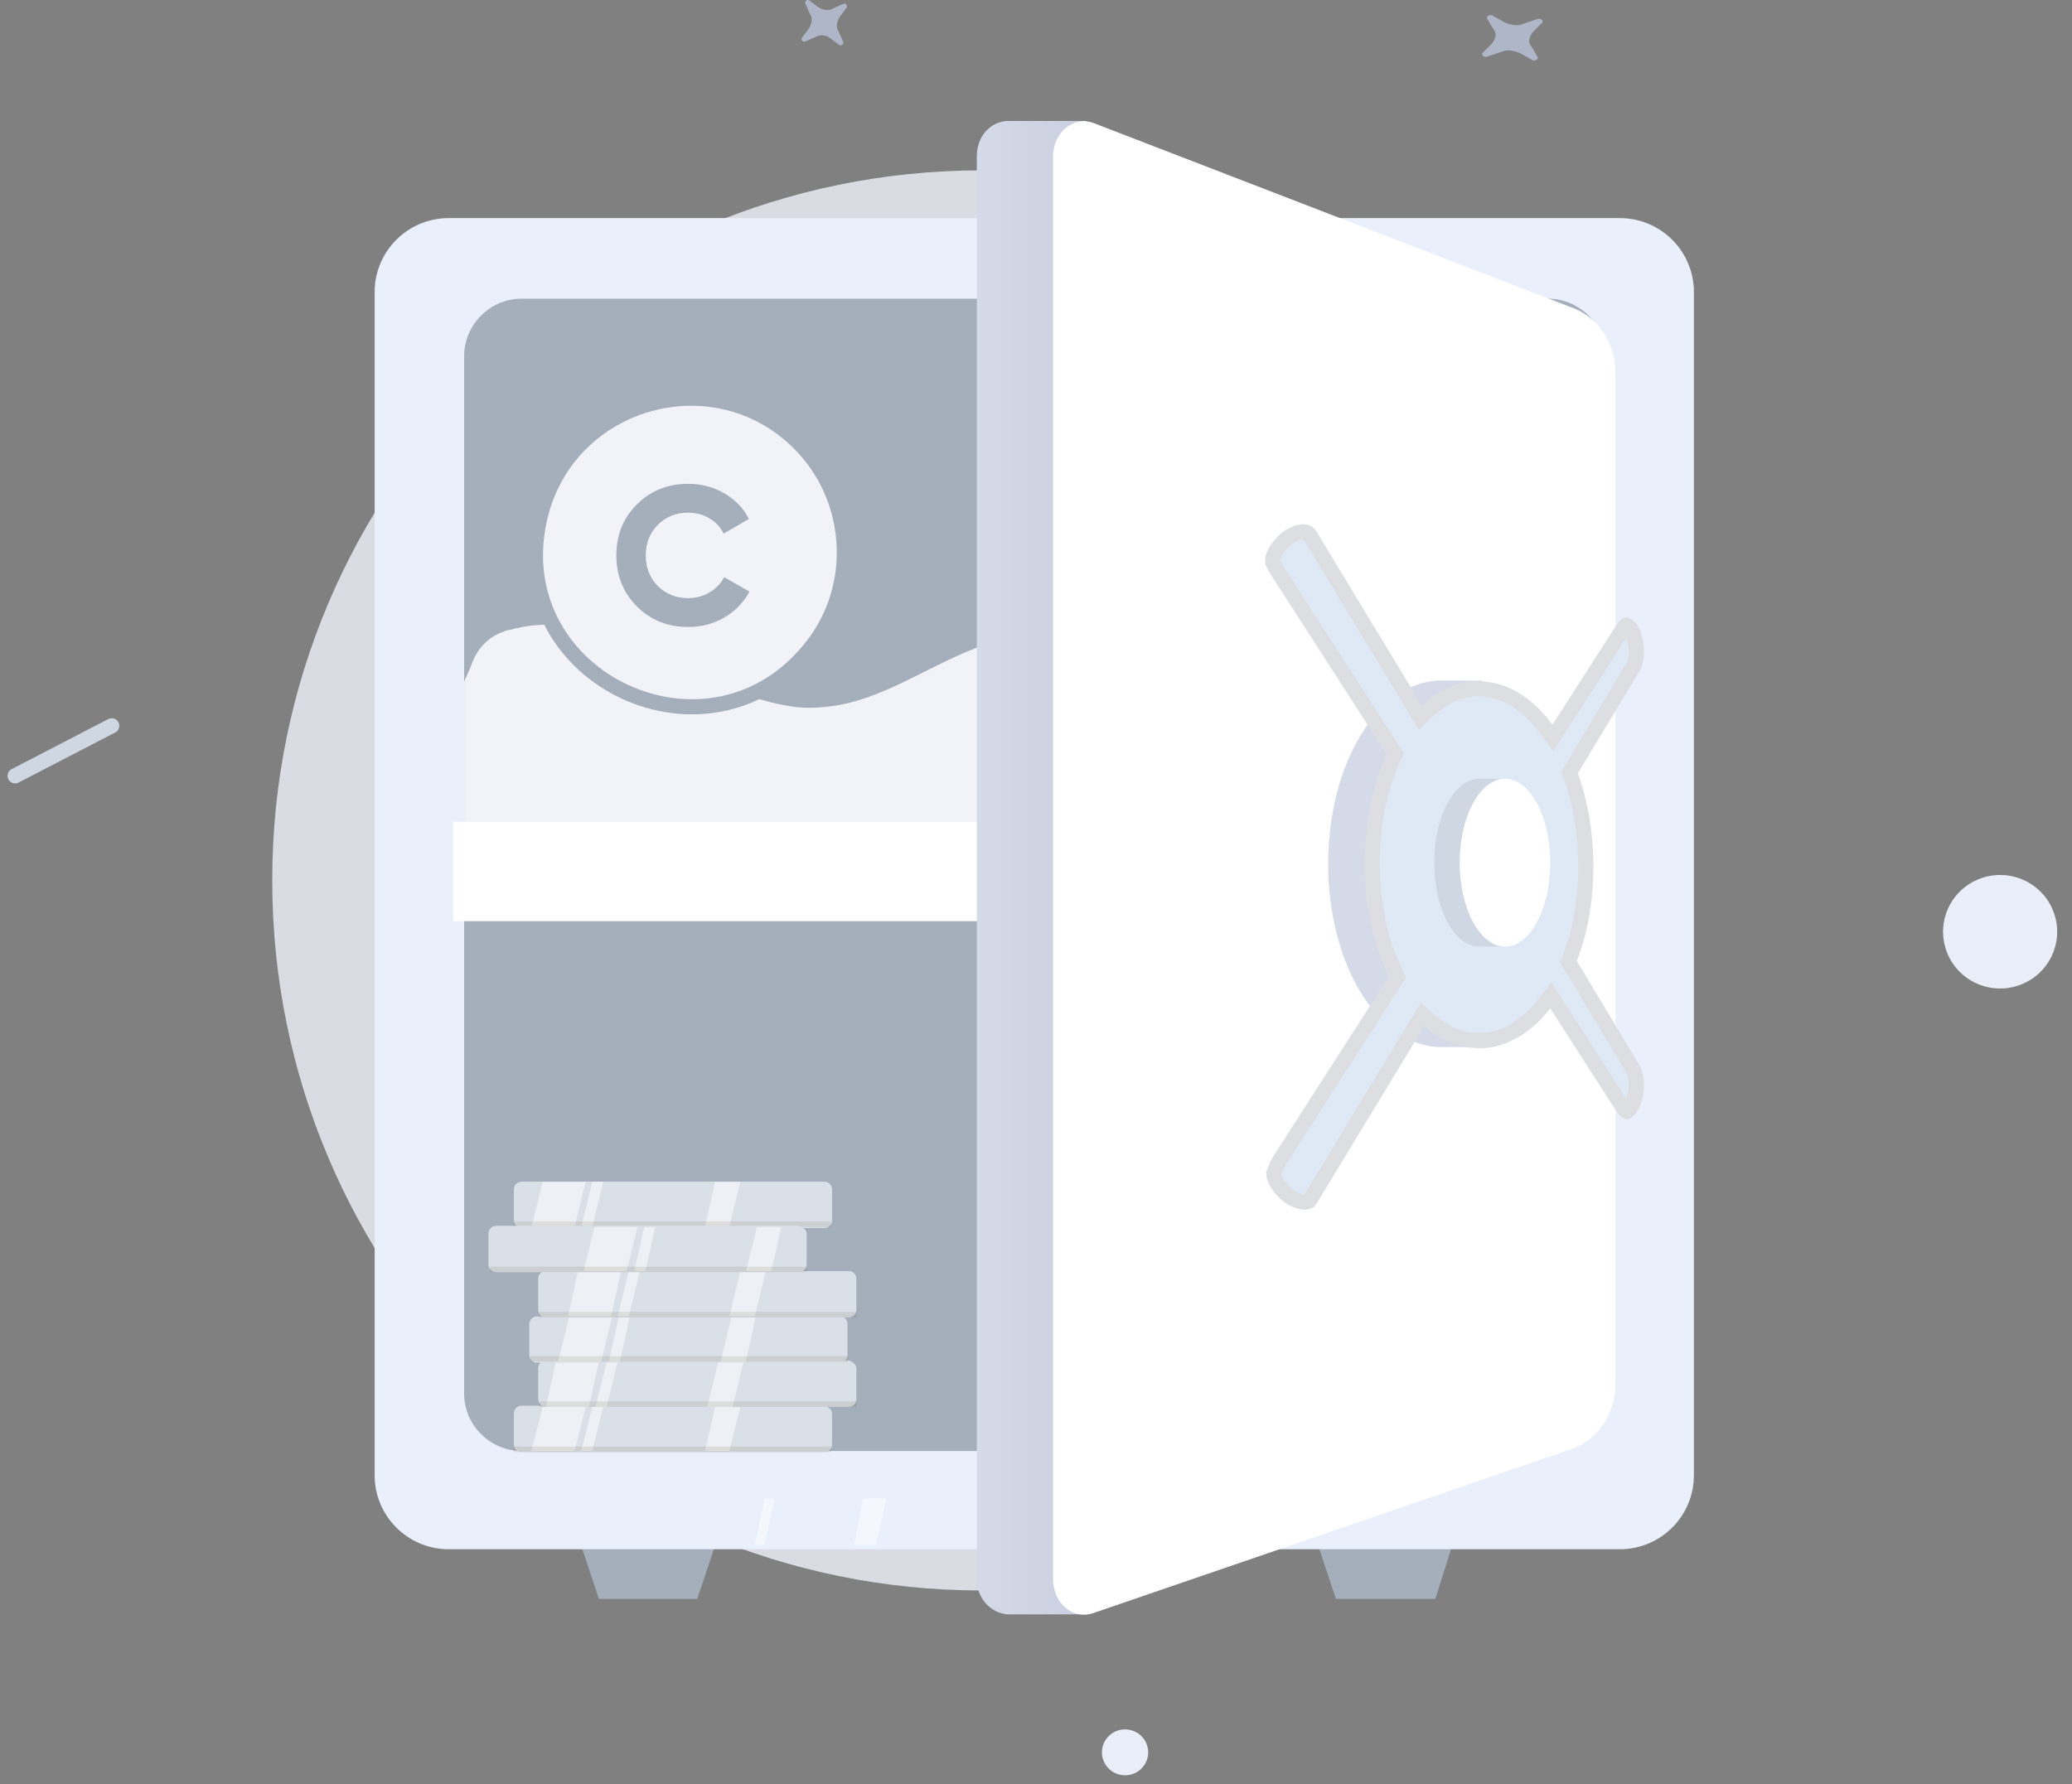 <svg width="137" height="118" viewBox="0 0 137 118" fill="none" xmlns="http://www.w3.org/2000/svg">
<rect x="0" y="0" width="137" height="118" fill="#808080" stroke="none"/>
<path d="M64.909 105.185C90.816 105.185 111.818 84.161 111.818 58.226C111.818 32.291 90.816 11.267 64.909 11.267C39.002 11.267 18 32.291 18 58.226C18 84.161 39.002 105.185 64.909 105.185Z" fill="#D9DCE3"/>
<path d="M133.413 65.19C135.394 64.55 136.478 62.432 135.834 60.46C135.19 58.489 133.062 57.41 131.081 58.051C129.1 58.691 128.016 60.809 128.66 62.781C129.304 64.752 131.432 65.831 133.413 65.19Z" fill="#EAEEF9"/>
<path d="M54.86 2.499L55.499 2.979C55.659 3.059 55.819 2.899 55.739 2.739L55.419 2.02C55.259 1.78 55.339 1.46 55.499 1.14L55.979 0.501C56.059 0.341 55.899 0.181 55.739 0.261L55.02 0.581C54.78 0.741 54.46 0.661 54.14 0.501L53.501 0.021C53.341 -0.059 53.181 0.101 53.261 0.261L53.581 0.98C53.741 1.22 53.661 1.54 53.501 1.86L53.021 2.499C52.941 2.659 53.101 2.819 53.261 2.739L53.98 2.419C54.3 2.259 54.62 2.339 54.86 2.499Z" fill="#AFB6C7"/>
<path d="M100.48 3.499L101.332 3.979C101.545 4.059 101.758 3.899 101.652 3.739L101.226 3.02C101.012 2.78 101.119 2.46 101.332 2.14L101.972 1.501C102.078 1.341 101.865 1.181 101.652 1.261L100.693 1.581C100.373 1.741 99.947 1.661 99.52 1.501L98.668 1.021C98.455 0.941 98.242 1.101 98.348 1.261L98.774 1.98C98.987 2.22 98.881 2.54 98.668 2.86L98.028 3.499C97.922 3.659 98.135 3.819 98.348 3.739L99.307 3.419C99.627 3.259 100.053 3.339 100.48 3.499Z" fill="#AFB6C7"/>
<path d="M7.388 48L1 51.309" stroke="#CED7E2" stroke-miterlimit="10" stroke-linecap="round" stroke-linejoin="round"/>
<path d="M75.25 117.145C75.948 116.673 76.128 115.728 75.652 115.035C75.176 114.342 74.225 114.163 73.527 114.636C72.829 115.108 72.649 116.053 73.125 116.745C73.6 117.438 74.552 117.617 75.25 117.145Z" fill="#EAEEF9"/>
<path d="M46.104 105.742H39.602L38.287 101.8H47.419L46.104 105.742Z" fill="#A4AFBB"/>
<path d="M94.905 105.742H88.33L87.015 101.8H96.147L94.905 105.742Z" fill="#A4AFBB"/>
<path d="M107.105 102.458H29.666C26.963 102.458 24.771 100.268 24.771 97.567V19.315C24.771 16.614 26.963 14.424 29.666 14.424H107.105C109.808 14.424 112 16.614 112 19.315V97.567C112 100.268 109.808 102.458 107.105 102.458Z" fill="#E9EFFB"/>
<path d="M102.357 95.961H34.488C32.442 95.961 30.689 94.282 30.689 92.165V23.548C30.689 21.505 32.369 19.753 34.488 19.753H102.357C104.402 19.753 106.155 21.431 106.155 23.548V92.165C106.155 94.282 104.475 95.961 102.357 95.961Z" fill="#A4AFBB"/>
<g opacity="0.8">
<g opacity="0.8">
<path opacity="0.5" d="M66.558 83.77L65.974 86.252H64.659L65.243 83.77H66.558Z" fill="white"/>
</g>
<g opacity="0.8">
<path opacity="0.5" d="M67.07 93.552L66.485 95.961H65.097L65.682 93.552H67.07Z" fill="white"/>
</g>
<g opacity="0.8">
<path opacity="0.5" d="M67.946 91.07L67.362 93.552H65.974L66.558 91.07H67.946Z" fill="white"/>
</g>
<g opacity="0.8">
<path opacity="0.5" d="M67.07 81.361L66.485 83.77H65.097L65.682 81.361H67.07Z" fill="white"/>
</g>
<g opacity="0.8">
<path opacity="0.5" d="M67.947 78.88L67.363 81.362H65.975L66.559 78.88H67.947Z" fill="white"/>
</g>
</g>
<path d="M86.138 54.353C71.235 55.886 48.295 55.521 30.689 56.032V45.082C30.908 44.571 31.127 44.133 31.273 43.695C31.639 42.819 32.369 42.089 33.246 41.797C33.392 41.724 33.611 41.651 33.757 41.651C35.73 41.067 37.995 41.286 40.113 41.943C41.209 42.308 42.232 42.673 43.181 43.111C45.154 44.06 47.127 45.155 49.172 45.885C50.195 46.25 51.145 46.542 52.167 46.688C52.898 46.834 53.702 46.834 54.432 46.761C58.304 46.469 61.519 43.841 65.244 42.6C69.774 41.067 74.961 41.797 78.833 44.571C80.878 45.958 82.632 48.44 81.755 50.703C81.682 50.922 81.682 51.141 81.755 51.36C82.339 53.258 88.403 54.134 86.138 54.353Z" fill="#F1F3F9"/>
<path d="M106.083 54.352H29.959V60.922H106.083V54.352Z" fill="white"/>
<path opacity="0.4" d="M93.37 63.404C95.549 63.404 97.315 60.561 97.315 57.053C97.315 53.546 95.549 50.703 93.37 50.703C91.192 50.703 89.425 53.546 89.425 57.053C89.425 60.561 91.192 63.404 93.37 63.404Z" fill="url(#paint0_linear_2904:26753)"/>
<path d="M90.448 52.455H85.626V61.579H90.448V52.455Z" fill="#1C3754"/>
<path d="M98.996 20.409L73.938 10.701C73.427 9.679 72.696 8.73 71.819 8H66.559C65.464 8.073 64.587 9.022 64.587 10.336V104.428C64.587 105.742 65.537 106.691 66.632 106.764H71.819L72.477 104.866L98.996 95.815C100.676 95.231 101.845 93.479 101.845 91.508V24.643C101.699 22.745 100.603 20.993 98.996 20.409Z" fill="url(#paint1_linear_2904:26753)"/>
<path d="M72.331 8.146L104.11 20.409C105.717 21.066 106.813 22.745 106.813 24.643V91.508C106.813 93.479 105.644 95.231 103.964 95.814L72.258 106.691C70.943 107.129 69.628 106.034 69.628 104.428V10.336C69.628 8.73 71.016 7.635 72.331 8.146Z" fill="white"/>
<path d="M102.868 57.2C102.868 52.017 100.823 47.564 97.974 45.812V45.009H95.051C91.033 45.228 87.819 50.557 87.819 57.127C87.819 63.697 91.033 69.025 95.051 69.244H97.974V68.441C100.823 66.835 102.868 62.456 102.868 57.2Z" fill="#D5DAE8"/>
<path d="M103.792 63.364L103.7 63.595L103.827 63.808L107.987 70.734C108.112 70.964 108.194 71.325 108.194 71.753C108.194 72.173 108.115 72.611 107.965 72.978C107.866 73.174 107.781 73.308 107.705 73.397C107.629 73.484 107.584 73.5 107.569 73.504L107.567 73.504C107.562 73.502 107.556 73.5 107.548 73.496C107.504 73.474 107.437 73.424 107.369 73.337L102.923 66.419L102.542 65.825L102.108 66.382C101.138 67.628 99.921 68.49 98.61 68.753C97.174 69.012 95.721 68.562 94.507 67.483L94.058 67.085L93.747 67.598L86.685 79.237C86.663 79.263 86.644 79.288 86.629 79.308C86.604 79.343 86.58 79.379 86.562 79.405C86.551 79.423 86.541 79.437 86.533 79.448C86.427 79.501 86.242 79.531 85.967 79.462C85.66 79.385 85.297 79.196 84.949 78.882C84.688 78.62 84.488 78.354 84.364 78.112C84.255 77.901 84.217 77.737 84.218 77.622C84.244 77.561 84.261 77.511 84.274 77.471L84.275 77.468C84.292 77.417 84.301 77.391 84.321 77.351L84.337 77.32L84.348 77.286C84.405 77.115 84.53 76.862 84.655 76.675L84.655 76.675L84.659 76.668L92.257 64.843L92.411 64.603L92.284 64.349C91.301 62.384 90.729 59.907 90.729 57.127C90.729 54.486 91.23 52.078 92.144 50.111L92.26 49.861L92.111 49.629L84.586 37.95L84.586 37.95L84.582 37.943C84.425 37.709 84.323 37.548 84.275 37.405L84.237 37.293L84.163 37.219C84.162 37.217 84.161 37.215 84.16 37.211C84.157 37.206 84.156 37.2 84.155 37.197C84.155 37.196 84.154 37.196 84.154 37.196V37.167L84.151 37.137C84.132 36.988 84.175 36.769 84.329 36.493C84.478 36.225 84.71 35.942 85.001 35.681C85.349 35.399 85.692 35.243 85.969 35.189C86.239 35.137 86.393 35.187 86.463 35.237L86.516 35.289L86.573 35.347C86.596 35.399 86.621 35.437 86.636 35.46C86.652 35.484 86.668 35.506 86.682 35.523L93.601 46.947L93.922 47.477L94.372 47.051C95.671 45.822 97.116 45.322 98.598 45.644L98.598 45.644L98.61 45.646C99.979 45.907 101.196 46.827 102.249 48.229L102.681 48.805L103.07 48.199L107.377 41.488C107.448 41.382 107.504 41.347 107.527 41.337C107.542 41.33 107.551 41.33 107.569 41.335C107.629 41.354 107.802 41.467 107.959 41.844C108.113 42.214 108.194 42.658 108.194 43.084C108.194 43.512 108.113 43.873 107.987 44.102L103.901 50.883L103.778 51.087L103.859 51.31C104.495 53.077 104.852 55.136 104.852 57.273C104.852 59.486 104.494 61.61 103.792 63.364ZM107.579 73.508C107.579 73.508 107.578 73.508 107.577 73.508L107.579 73.508Z" fill="#DFE9F5" stroke="#DDDEE2"/>
<path d="M100.823 57.053C100.823 55.009 100.238 53.184 99.288 52.236V51.506H97.827C96.147 51.506 94.832 53.987 94.832 57.053C94.832 60.119 96.147 62.601 97.827 62.601H99.288V61.871C100.165 60.922 100.823 59.097 100.823 57.053Z" fill="#CED7E2"/>
<path d="M99.507 62.601C101.162 62.601 102.503 60.117 102.503 57.053C102.503 53.989 101.162 51.506 99.507 51.506C97.853 51.506 96.512 53.989 96.512 57.053C96.512 60.117 97.853 62.601 99.507 62.601Z" fill="white"/>
<path d="M53.754 42.667L53.754 42.668C47.063 51.372 33.418 44.962 35.645 34.462L35.645 34.462C37.317 26.527 47.138 23.607 52.847 29.311C56.468 32.929 56.814 38.706 53.754 42.667Z" fill="#F1F3F9" stroke="#A4AFBB"/>
<path d="M55.017 93.479V95.523C55.017 95.815 54.797 96.034 54.505 96.034H34.488C34.196 96.034 33.977 95.815 33.977 95.523V93.479C33.977 93.187 34.196 92.968 34.488 92.968H54.505C54.797 93.041 55.017 93.26 55.017 93.479Z" fill="#DAE0E8"/>
<path opacity="0.5" d="M38.725 93.041L37.995 95.961H35.145L35.876 93.041H38.725Z" fill="white"/>
<path opacity="0.5" d="M48.953 93.041L48.222 95.961H46.615L47.273 93.041H48.953Z" fill="white"/>
<path opacity="0.5" d="M39.894 93.041L39.164 95.961H38.433L39.164 93.041H39.894Z" fill="white"/>
<path opacity="0.1" d="M54.944 95.668H33.977V96.034H54.944V95.668Z" fill="#4F3500"/>
<path d="M56.623 90.486V92.53C56.623 92.822 56.404 93.041 56.112 93.041H36.095C35.803 93.041 35.584 92.822 35.584 92.53V90.486C35.584 90.194 35.803 89.975 36.095 89.975H56.112C56.404 90.048 56.623 90.267 56.623 90.486Z" fill="#DAE0E8"/>
<path opacity="0.5" d="M39.602 90.048L38.945 93.041H36.096L36.753 90.048H39.602Z" fill="white"/>
<path opacity="0.5" d="M49.172 90.048L48.441 93.041H46.761L47.491 90.048H49.172Z" fill="white"/>
<path opacity="0.5" d="M40.843 90.048L40.113 93.041H39.382L40.113 90.048H40.843Z" fill="white"/>
<path opacity="0.1" d="M56.624 92.675H35.657V93.041H56.624V92.675Z" fill="#4F3500"/>
<path d="M56.039 87.567V89.611C56.039 89.903 55.82 90.122 55.528 90.122H35.511C35.219 90.122 34.999 89.903 34.999 89.611V87.567C34.999 87.275 35.219 87.056 35.511 87.056H55.528C55.82 87.056 56.039 87.275 56.039 87.567Z" fill="#DAE0E8"/>
<path opacity="0.5" d="M40.479 87.055L39.748 90.048H36.899L37.63 87.055H40.479Z" fill="white"/>
<path opacity="0.5" d="M49.976 87.055L49.319 90.048H47.638L48.369 87.055H49.976Z" fill="white"/>
<path opacity="0.5" d="M41.648 87.055L40.99 90.048H40.26L40.917 87.055H41.648Z" fill="white"/>
<path opacity="0.1" d="M56.039 89.683H35.072V90.049H56.039V89.683Z" fill="#4F3500"/>
<path d="M55.017 78.661V80.704C55.017 80.996 54.797 81.216 54.505 81.216H34.488C34.196 81.216 33.977 80.996 33.977 80.704V78.661C33.977 78.369 34.196 78.15 34.488 78.15H54.505C54.797 78.15 55.017 78.369 55.017 78.661Z" fill="#DAE0E8"/>
<path opacity="0.5" d="M38.725 78.149L37.995 81.142H35.145L35.876 78.149H38.725Z" fill="white"/>
<path opacity="0.5" d="M48.953 78.149L48.222 81.142H46.615L47.273 78.149H48.953Z" fill="white"/>
<path opacity="0.5" d="M39.894 78.149L39.164 81.142H38.433L39.164 78.149H39.894Z" fill="white"/>
<path opacity="0.1" d="M54.944 80.777H33.977V81.143H54.944V80.777Z" fill="#4F3500"/>
<path d="M56.623 84.573V86.617C56.623 86.909 56.404 87.128 56.112 87.128H36.095C35.803 87.128 35.584 86.909 35.584 86.617V84.573C35.584 84.281 35.803 84.062 36.095 84.062H56.112C56.404 84.062 56.623 84.281 56.623 84.573Z" fill="#DAE0E8"/>
<path opacity="0.5" d="M41.063 84.062L40.405 87.055H37.556L38.214 84.062H41.063Z" fill="white"/>
<path opacity="0.5" d="M50.633 84.062L49.903 87.055H48.223L48.953 84.062H50.633Z" fill="white"/>
<path opacity="0.5" d="M42.305 84.062L41.574 87.055H40.844L41.574 84.062H42.305Z" fill="white"/>
<path opacity="0.1" d="M56.624 86.763H35.657V87.129H56.624V86.763Z" fill="#4F3500"/>
<path d="M53.336 81.58V83.624C53.336 83.916 53.117 84.135 52.825 84.135H32.808C32.516 84.135 32.296 83.916 32.296 83.624V81.58C32.296 81.288 32.516 81.069 32.808 81.069H52.825C53.117 81.142 53.336 81.361 53.336 81.58Z" fill="#DAE0E8"/>
<path opacity="0.5" d="M42.159 81.143L41.429 84.062H38.58L39.31 81.143H42.159Z" fill="white"/>
<path opacity="0.5" d="M51.656 81.143L50.999 84.062H49.318L50.049 81.143H51.656Z" fill="white"/>
<path opacity="0.5" d="M43.328 81.143L42.67 84.062H41.94L42.597 81.143H43.328Z" fill="white"/>
<path opacity="0.1" d="M53.337 83.77H32.37V84.136H53.337V83.77Z" fill="#4F3500"/>
<path opacity="0.5" d="M58.597 99.1L57.939 102.165H56.478L57.062 99.1H58.597Z" fill="white"/>
<path opacity="0.5" d="M51.218 99.1L50.561 102.165H49.903L50.561 99.1H51.218Z" fill="white"/>
<path d="M45.504 41.466C44.148 41.466 43.014 41.01 42.102 40.098C41.202 39.186 40.752 38.064 40.752 36.732C40.752 35.388 41.202 34.266 42.102 33.366C43.014 32.454 44.148 31.998 45.504 31.998C46.38 31.998 47.178 32.208 47.898 32.628C48.618 33.048 49.158 33.612 49.518 34.32L47.844 35.292C47.64 34.86 47.328 34.524 46.908 34.284C46.5 34.032 46.026 33.906 45.486 33.906C44.694 33.906 44.028 34.176 43.488 34.716C42.96 35.256 42.696 35.928 42.696 36.732C42.696 37.536 42.96 38.208 43.488 38.748C44.028 39.288 44.694 39.558 45.486 39.558C46.014 39.558 46.488 39.432 46.908 39.18C47.34 38.928 47.664 38.592 47.88 38.172L49.554 39.126C49.17 39.846 48.618 40.416 47.898 40.836C47.178 41.256 46.38 41.466 45.504 41.466Z" fill="#A4AFBB"/>
<defs>
<linearGradient id="paint0_linear_2904:26753" x1="89.487" y1="57.306" x2="97.32" y2="56.753" gradientUnits="userSpaceOnUse">
<stop offset="0.003" stop-color="#FFD44F"/>
<stop offset="1" stop-color="#FFA607"/>
</linearGradient>
<linearGradient id="paint1_linear_2904:26753" x1="64.575" y1="57.367" x2="101.901" y2="57.367" gradientUnits="userSpaceOnUse">
<stop stop-color="#D5DAE8"/>
<stop offset="1" stop-color="#9AA3BA"/>
</linearGradient>
</defs>
</svg>
